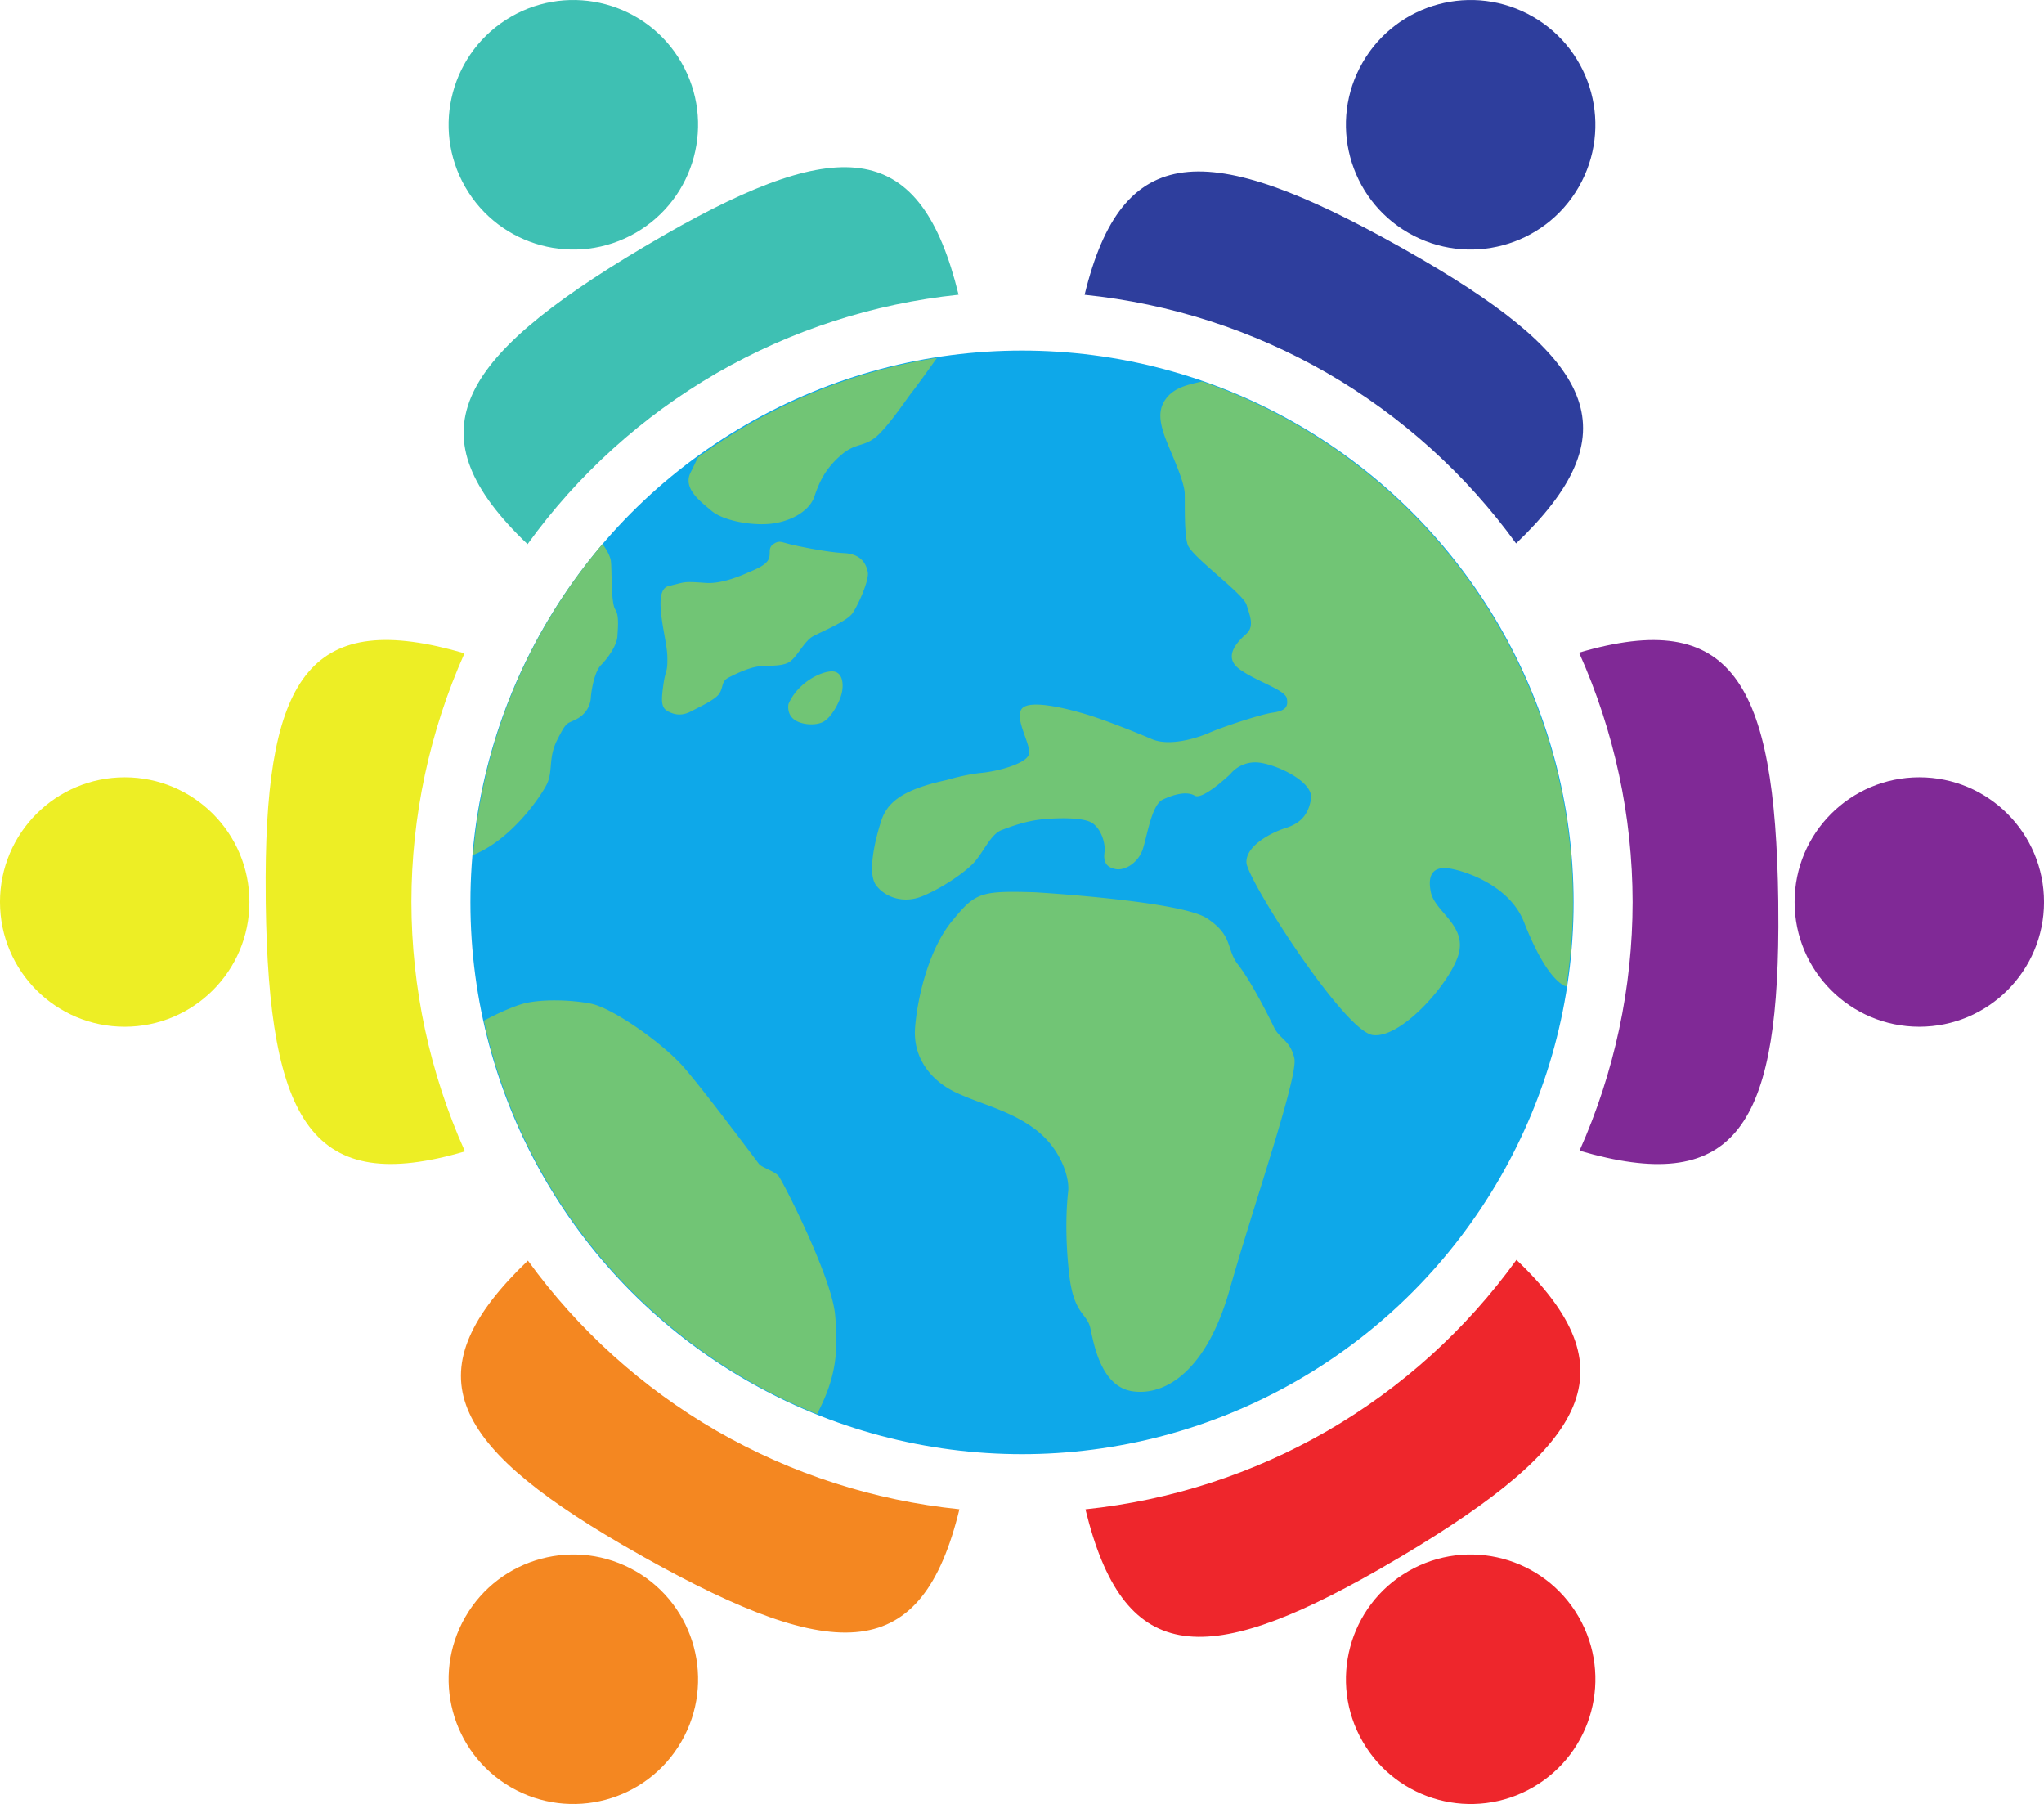 <?xml version="1.0" encoding="UTF-8" standalone="no"?>
<!-- Created with Inkscape (http://www.inkscape.org/) -->

<svg
   width="119.223mm"
   height="105.202mm"
   viewBox="0 0 119.223 105.202"
   version="1.1"
   id="svg1"
   xml:space="preserve"
   sodipodi:docname="Documento sin nombre 1.2023_10_11_14_11_37.0.svg"
   xmlns:inkscape="http://www.inkscape.org/namespaces/inkscape"
   xmlns:sodipodi="http://sodipodi.sourceforge.net/DTD/sodipodi-0.dtd"
   xmlns="http://www.w3.org/2000/svg"
   xmlns:svg="http://www.w3.org/2000/svg"><sodipodi:namedview
     id="namedview1"
     pagecolor="#505050"
     bordercolor="#eeeeee"
     borderopacity="1"
     inkscape:showpageshadow="0"
     inkscape:pageopacity="0"
     inkscape:pagecheckerboard="0"
     inkscape:deskcolor="#505050"
     inkscape:document-units="mm" /><defs
     id="defs1"><inkscape:path-effect
       effect="copy_rotate"
       starting_point="98.247,147.029"
       origin="82.968,147.029"
       id="path-effect23"
       is_visible="true"
       lpeversion="1.2"
       lpesatellites="#path23 | #path24 | #path25 | #path26 | #path27"
       method="normal"
       num_copies="6"
       starting_angle="30"
       rotation_angle="60"
       gap="-0.01"
       copies_to_360="true"
       mirror_copies="false"
       split_items="true"
       link_styles="false" /></defs><g
     inkscape:groupmode="layer"
     id="layer2"
     inkscape:label="Capa 2"
     style="display:inline"
     transform="translate(-23.356,-94.427)"><g
       id="g8"
       inkscape:label="Globe"
       transform="matrix(1,0,0,1,-67.244,45.912)"
       style="display:inline"><ellipse
         style="display:inline;fill:#0ea8e9;fill-opacity:1;stroke-width:0.284"
         id="path1-6"
         cx="150.212"
         cy="101.137"
         rx="32.173"
         ry="32.179" /><path
         id="path1"
         style="display:inline;fill:#71c575;fill-opacity:1;stroke-width:0.284"
         d="m 145.254,69.384 a 32.173,32.179 0 0 0 -13.946,5.809 c -0.189,0.389 -0.262,0.548 -0.429,0.881 -0.463,0.926 0.562,1.67 1.224,2.232 0.661,0.562 2.249,0.86 3.373,0.761 1.124,-0.099 2.315,-0.678 2.629,-1.604 0.314,-0.926 0.661,-1.621 1.521,-2.381 0.86,-0.761 1.323,-0.48 2.051,-1.075 0.728,-0.595 1.852,-2.299 2.133,-2.646 0.267,-0.33 1.329,-1.817 1.444,-1.977 z m 15.452,1.378 c -0.004,9.4e-4 -0.008,0.003 -0.012,0.004 -0.81,0.182 -1.587,0.347 -2.067,0.976 -0.48,0.628 -0.397,1.29 -0.132,2.1 0.265,0.81 1.191,2.662 1.207,3.456 0.017,0.794 -0.033,2.265 0.165,2.96 0.198,0.695 3.225,2.844 3.44,3.522 0.215,0.678 0.463,1.273 -0.017,1.703 -0.48,0.43 -1.389,1.323 -0.397,2.051 0.992,0.728 2.665,1.198 2.765,1.712 0.099,0.514 -0.105,0.725 -0.836,0.83 -0.731,0.105 -2.954,0.848 -3.665,1.162 -0.711,0.314 -2.332,0.827 -3.373,0.38 -1.042,-0.446 -2.811,-1.141 -3.803,-1.439 -0.992,-0.298 -3.33,-0.922 -3.786,-0.326 -0.456,0.596 0.608,2.152 0.409,2.678 -0.199,0.526 -1.766,0.955 -2.758,1.054 -0.992,0.099 -2.036,0.419 -2.036,0.419 -2.596,0.561 -3.461,1.31 -3.812,2.385 -0.351,1.076 -0.818,3.04 -0.304,3.741 0.514,0.702 1.59,1.1 2.689,0.655 1.099,-0.444 2.549,-1.404 3.087,-2.035 0.538,-0.631 0.936,-1.59 1.544,-1.824 0.608,-0.234 1.45,-0.538 2.385,-0.631 0.935,-0.093 2.386,-0.117 2.9,0.21 0.514,0.327 0.795,1.17 0.725,1.707 -0.07,0.538 0.07,0.865 0.631,0.982 0.561,0.117 1.357,-0.374 1.614,-1.193 0.257,-0.819 0.514,-2.549 1.146,-2.853 0.631,-0.304 1.403,-0.514 1.871,-0.234 0.468,0.281 2.081,-1.263 2.081,-1.263 0,0 0.515,-0.701 1.497,-0.678 0.982,0.023 3.368,1.076 3.204,2.128 -0.164,1.052 -0.749,1.473 -1.497,1.707 -0.748,0.234 -2.315,1.006 -2.268,2.011 0.047,1.006 5.683,9.822 7.366,10.056 1.684,0.234 4.631,-3.157 5.028,-4.794 0.398,-1.637 -1.403,-2.409 -1.637,-3.532 -0.234,-1.123 0.234,-1.473 0.959,-1.403 0.725,0.07 3.585,0.869 4.478,3.151 0.893,2.282 1.687,3.307 2.282,3.671 0.051,0.031 0.118,0.048 0.175,0.075 a 32.173,32.179 0 0 0 0.394,-4.885 32.173,32.179 0 0 0 -21.64,-30.4 z m -24.687,9.352 c -0.1,0.009 -0.198,0.051 -0.328,0.144 -0.347,0.248 -0.066,0.612 -0.314,0.959 -0.248,0.347 -0.843,0.55 -1.315,0.761 -0.488,0.207 -1.483,0.597 -2.315,0.529 -1.373,-0.099 -1.133,-0.05 -2.141,0.182 -1.009,0.232 -0.116,2.993 -0.083,4.051 0.033,1.058 -0.099,0.761 -0.232,1.72 -0.132,0.959 -0.132,1.339 0.298,1.554 0.43,0.215 0.827,0.248 1.356,-0.033 0.529,-0.281 1.422,-0.678 1.637,-1.058 0.215,-0.38 0.099,-0.678 0.513,-0.893 0.413,-0.215 1.141,-0.562 1.703,-0.645 0.562,-0.083 1.306,0.017 1.786,-0.232 0.48,-0.248 0.893,-1.224 1.422,-1.521 0.529,-0.298 2.001,-0.876 2.332,-1.373 0.331,-0.496 0.976,-1.918 0.876,-2.398 -0.099,-0.48 -0.397,-1.042 -1.373,-1.091 -0.976,-0.05 -2.596,-0.38 -3.142,-0.513 -0.341,-0.083 -0.514,-0.159 -0.681,-0.144 z m -10.274,0.128 A 32.173,32.179 0 0 0 118.2,98.376 c 2.195,-0.888 3.854,-3.295 4.261,-4.062 0.43,-0.81 0.083,-1.554 0.645,-2.662 0.562,-1.108 0.546,-0.901 1.12,-1.199 0.575,-0.298 0.81,-0.823 0.835,-1.232 0.025,-0.409 0.203,-1.53 0.599,-1.927 0.397,-0.397 0.918,-1.141 0.951,-1.662 0.033,-0.521 0.102,-1.25 -0.113,-1.555 -0.296,-0.422 -0.184,-2.552 -0.281,-2.935 -0.09,-0.356 -0.325,-0.698 -0.473,-0.9 z m 13.393,7.425 c -0.628,-0.008 -1.993,0.628 -2.547,1.902 0,0 -0.116,0.513 0.273,0.86 0.389,0.347 1.257,0.43 1.736,0.19 0.48,-0.24 0.959,-1.124 1.091,-1.654 0.132,-0.529 0.074,-1.29 -0.554,-1.298 z m 10.742,12.858 c -2.218,-0.018 -2.569,0.264 -3.756,1.71 -1.356,1.654 -2.017,4.465 -2.15,6.218 -0.132,1.753 0.926,3.109 2.447,3.803 1.521,0.695 3.109,1.025 4.564,2.117 1.455,1.091 2.017,2.778 1.918,3.638 -0.099,0.86 -0.198,2.58 0.066,4.862 0.265,2.282 1.025,2.216 1.224,3.076 0.198,0.86 0.595,3.44 2.48,3.704 1.885,0.265 4.299,-1.158 5.655,-5.953 1.356,-4.796 4.002,-12.402 3.77,-13.461 -0.232,-1.058 -0.86,-1.124 -1.191,-1.819 -0.331,-0.695 -1.356,-2.712 -2.084,-3.638 -0.728,-0.926 -0.265,-1.687 -1.819,-2.712 -1.554,-1.025 -10.054,-1.521 -10.054,-1.521 -0.401,-0.012 -0.756,-0.021 -1.073,-0.024 z m -26.928,6.328 c -0.736,0 -1.443,0.07 -1.947,0.227 -0.848,0.264 -1.834,0.774 -2.179,0.955 a 32.173,32.179 0 0 0 19.433,22.939 c 1.105,-2.127 1.248,-3.585 1.051,-5.787 -0.198,-2.216 -3.076,-7.838 -3.307,-8.103 -0.232,-0.265 -0.965,-0.488 -1.123,-0.681 -0.158,-0.193 -3.143,-4.214 -4.4,-5.652 -1.257,-1.439 -4.167,-3.456 -5.407,-3.704 -0.62,-0.124 -1.385,-0.194 -2.121,-0.194 z" /></g><g
       id="g27"
       inkscape:label="Persons"><path
         id="path2"
         style="display:inline;fill:#3ec0b3;fill-opacity:1;stroke-width:0.262"
         inkscape:label="Person"
         inkscape:transform-center-x="0.41221766"
         inkscape:transform-center-y="11.274408"
         d="m 53.162,95.403 c -3.479,2.009 -4.672,6.458 -2.663,9.937 2.009,3.479 6.458,4.672 9.937,2.663 3.479,-2.009 4.671,-6.458 2.662,-9.937 -2.009,-3.479 -6.457,-4.672 -9.937,-2.663 z m 9.031,12.677 2.6e-4,4.5e-4 c -0.431,0.246 -0.871,0.503 -1.322,0.771 -11.085,6.596 -13.432,10.931 -6.744,17.31 2.935,-4.065 6.695,-7.465 11.034,-9.977 4.33,-2.496 9.136,-4.052 14.107,-4.569 -2.189,-8.964 -6.777,-9.423 -17.074,-3.535 z"
         inkscape:path-effect="#path-effect23"
         inkscape:original-d="m 82.968062,87.416886 a 7.2741938,7.2741936 0.9156961 0 0 -7.274491,7.274492 7.2741938,7.2741936 0.9156961 0 0 7.274491,7.274492 7.2741938,7.2741936 0.9156961 0 0 7.273975,-7.274492 7.2741938,7.2741936 0.9156961 0 0 -7.273975,-7.274492 z m 1.48208,15.494144 v 5.2e-4 c -0.496029,-0.002 -1.006116,5e-5 -1.530656,0.007 -12.897469,0.16992 -17.09813,2.75013 -14.495756,11.61841 a 35.623405,35.615749 0 0 1 14.544332,-3.12384 35.623405,35.615749 0 0 1 14.501441,3.09645 c 2.586247,-8.85716 -1.157369,-11.5492 -13.019361,-11.59826 z" /><path
         style="display:inline;fill:#edee25;fill-opacity:1;stroke-width:0.262"
         id="path23"
         d="m 53.162,95.403 c -3.479,2.009 -4.672,6.458 -2.663,9.937 2.009,3.479 6.458,4.672 9.937,2.663 3.479,-2.009 4.671,-6.458 2.662,-9.937 -2.009,-3.479 -6.457,-4.672 -9.937,-2.663 z m 9.031,12.677 2.6e-4,4.5e-4 c -0.431,0.246 -0.871,0.503 -1.322,0.771 -11.085,6.596 -13.432,10.931 -6.744,17.31 2.935,-4.065 6.695,-7.465 11.034,-9.977 4.33,-2.496 9.136,-4.052 14.107,-4.569 -2.189,-8.964 -6.777,-9.423 -17.074,-3.535 z"
         transform="rotate(-60,82.968,147.029)" /><path
         style="display:inline;fill:#f48721;fill-opacity:1;stroke-width:0.262"
         id="path24"
         d="m 53.162,95.403 c -3.479,2.009 -4.672,6.458 -2.663,9.937 2.009,3.479 6.458,4.672 9.937,2.663 3.479,-2.009 4.671,-6.458 2.662,-9.937 -2.009,-3.479 -6.457,-4.672 -9.937,-2.663 z m 9.031,12.677 2.6e-4,4.5e-4 c -0.431,0.246 -0.871,0.503 -1.322,0.771 -11.085,6.596 -13.432,10.931 -6.744,17.31 2.935,-4.065 6.695,-7.465 11.034,-9.977 4.33,-2.496 9.136,-4.052 14.107,-4.569 -2.189,-8.964 -6.777,-9.423 -17.074,-3.535 z"
         transform="rotate(-120,82.968,147.029)" /><path
         style="display:inline;fill:#ee262c;fill-opacity:1;stroke-width:0.262"
         id="path25"
         d="m 53.162,95.403 c -3.479,2.009 -4.672,6.458 -2.663,9.937 2.009,3.479 6.458,4.672 9.937,2.663 3.479,-2.009 4.671,-6.458 2.662,-9.937 -2.009,-3.479 -6.457,-4.672 -9.937,-2.663 z m 9.031,12.677 2.6e-4,4.5e-4 c -0.431,0.246 -0.871,0.503 -1.322,0.771 -11.085,6.596 -13.432,10.931 -6.744,17.31 2.935,-4.065 6.695,-7.465 11.034,-9.977 4.33,-2.496 9.136,-4.052 14.107,-4.569 -2.189,-8.964 -6.777,-9.423 -17.074,-3.535 z"
         transform="rotate(180,82.968,147.029)" /><path
         style="display:inline;fill:#802996;fill-opacity:1;stroke-width:0.262"
         id="path26"
         d="m 53.162,95.403 c -3.479,2.009 -4.672,6.458 -2.663,9.937 2.009,3.479 6.458,4.672 9.937,2.663 3.479,-2.009 4.671,-6.458 2.662,-9.937 -2.009,-3.479 -6.457,-4.672 -9.937,-2.663 z m 9.031,12.677 2.6e-4,4.5e-4 c -0.431,0.246 -0.871,0.503 -1.322,0.771 -11.085,6.596 -13.432,10.931 -6.744,17.31 2.935,-4.065 6.695,-7.465 11.034,-9.977 4.33,-2.496 9.136,-4.052 14.107,-4.569 -2.189,-8.964 -6.777,-9.423 -17.074,-3.535 z"
         transform="rotate(120,82.968,147.029)" /><path
         style="display:inline;fill:#2e3e9d;fill-opacity:1;stroke-width:0.262"
         id="path27"
         d="m 53.162,95.403 c -3.479,2.009 -4.672,6.458 -2.663,9.937 2.009,3.479 6.458,4.672 9.937,2.663 3.479,-2.009 4.671,-6.458 2.662,-9.937 -2.009,-3.479 -6.457,-4.672 -9.937,-2.663 z m 9.031,12.677 2.6e-4,4.5e-4 c -0.431,0.246 -0.871,0.503 -1.322,0.771 -11.085,6.596 -13.432,10.931 -6.744,17.31 2.935,-4.065 6.695,-7.465 11.034,-9.977 4.33,-2.496 9.136,-4.052 14.107,-4.569 -2.189,-8.964 -6.777,-9.423 -17.074,-3.535 z"
         transform="rotate(60,82.968,147.029)" /></g></g></svg>
